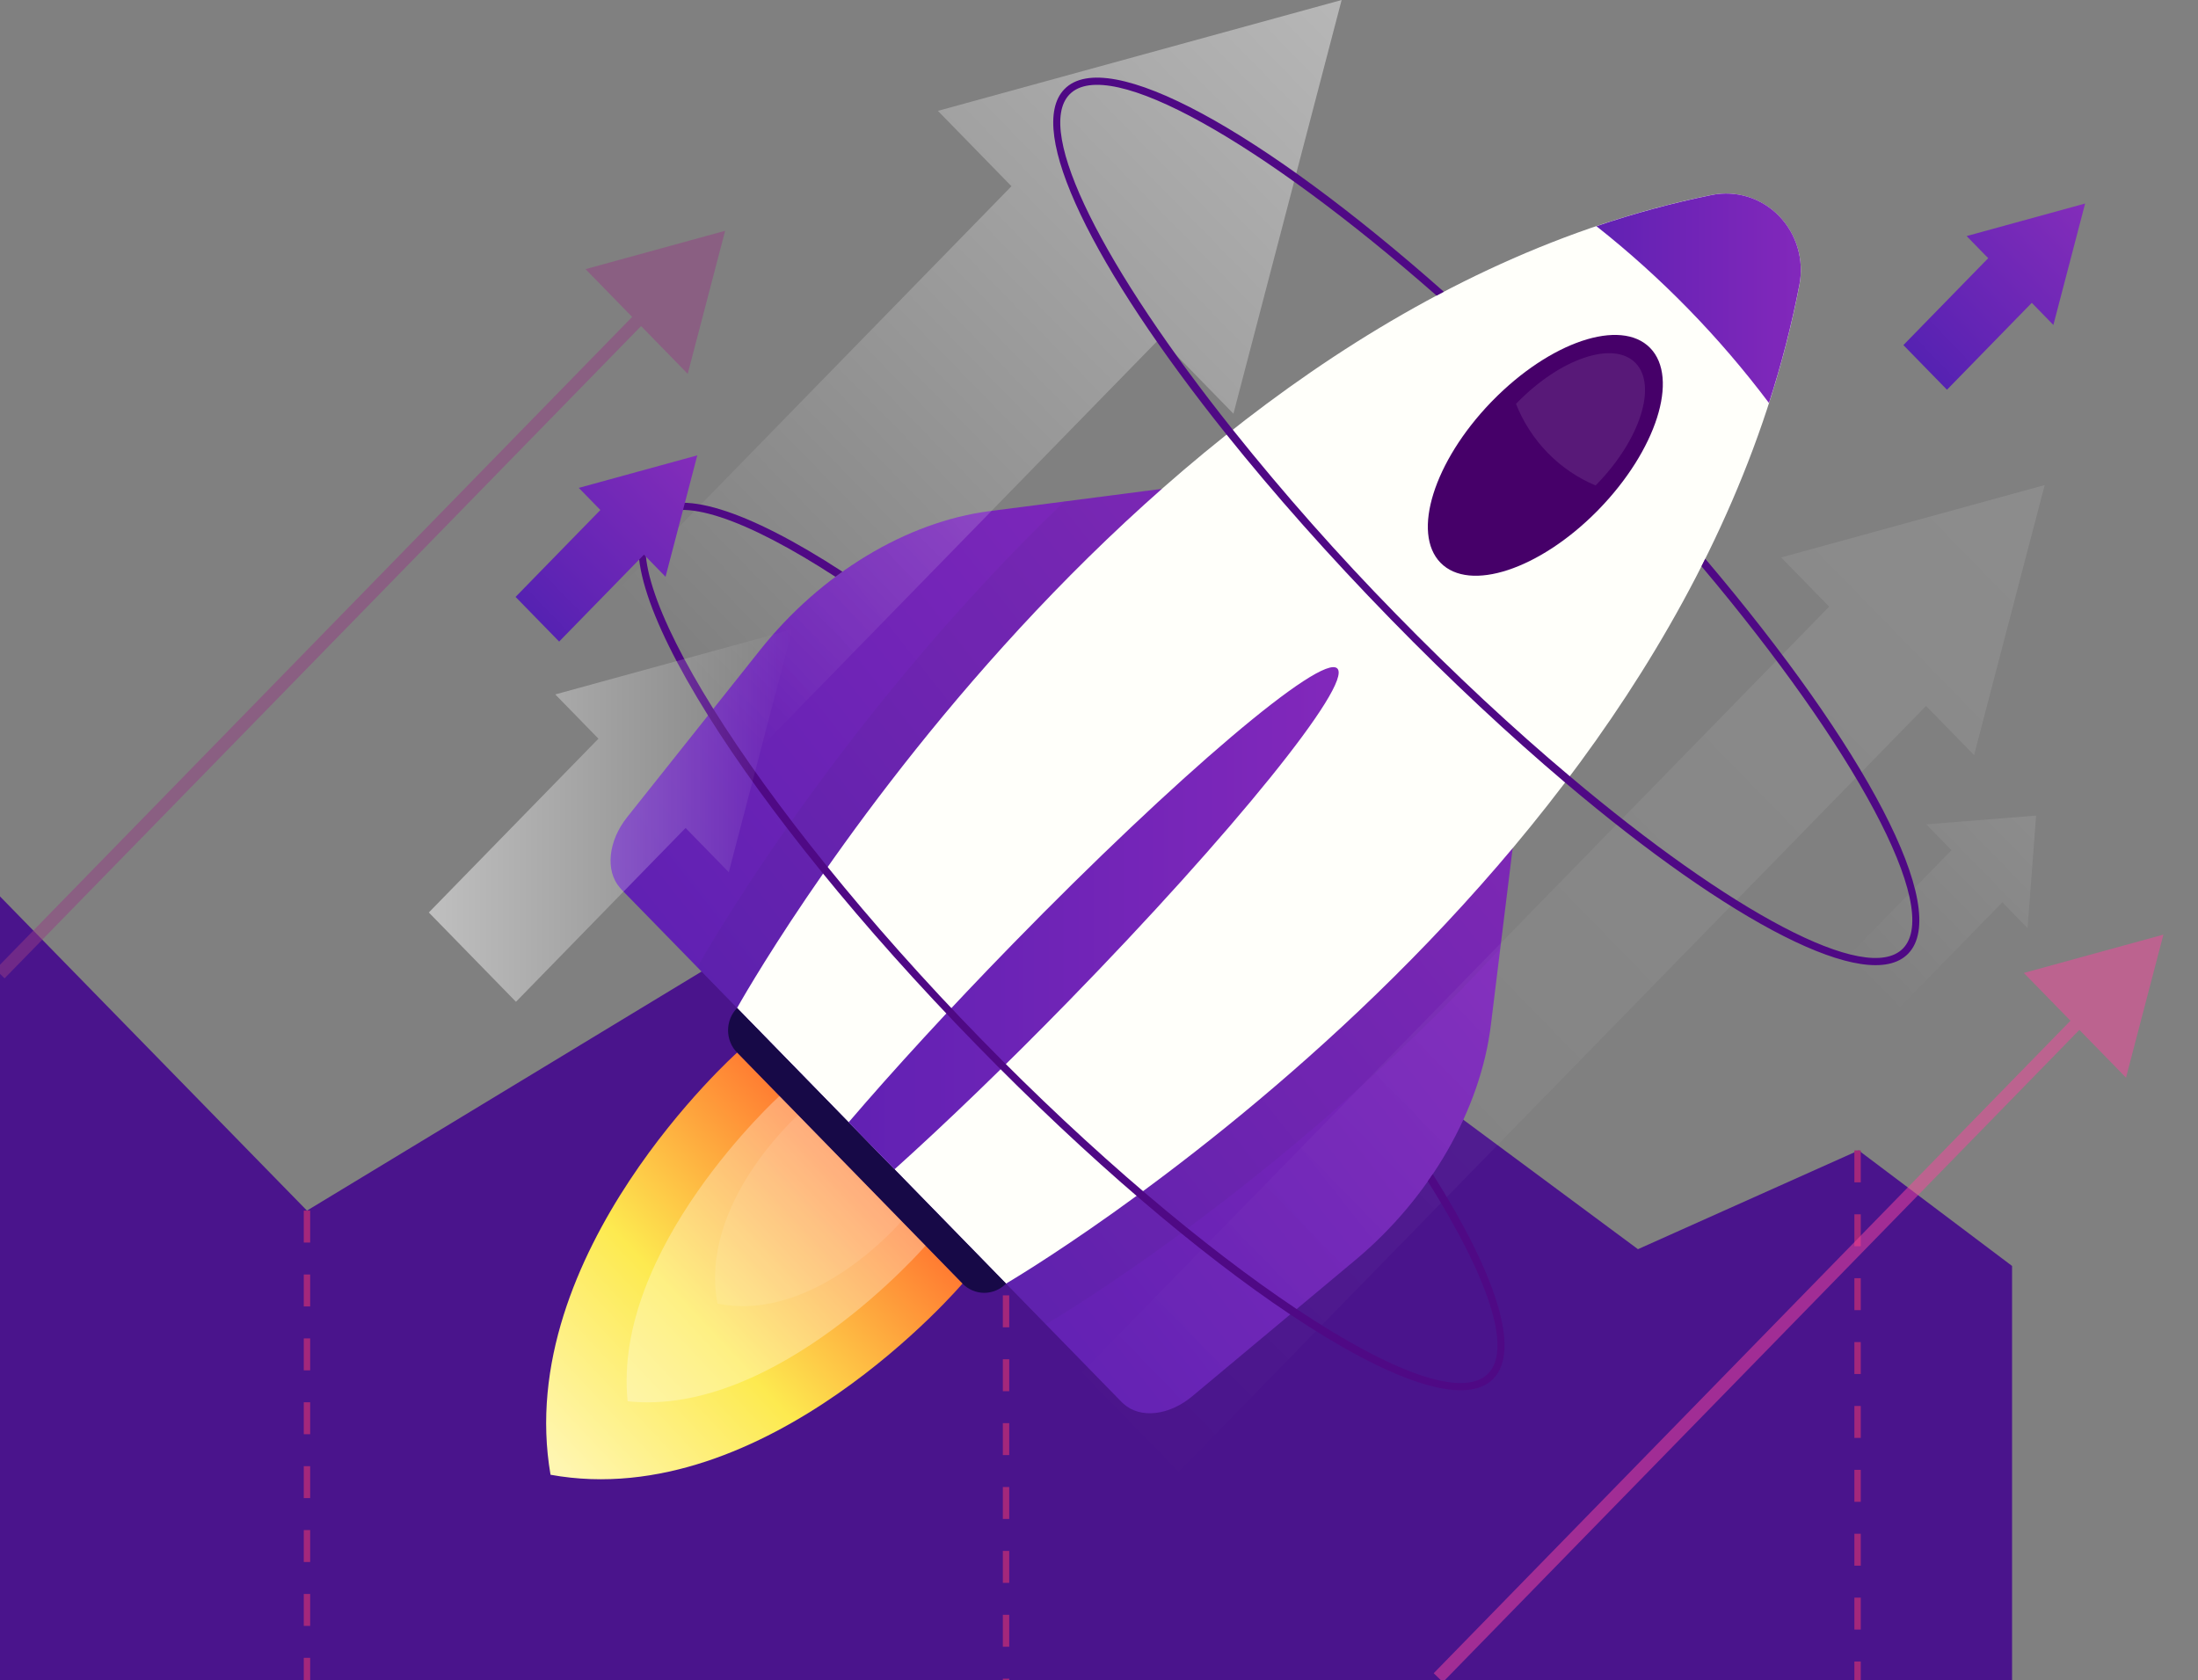 <svg width="344" height="263" viewBox="0 0 344 263" fill="none" xmlns="http://www.w3.org/2000/svg">
<rect x="0" y="0" width="344" height="263" fill="#808080" stroke="none"/>
<g clip-path="url(#clip0_331_287)">
<path d="M0 140.309L48.043 189.485L158.19 122.749L256.349 195.522L290.889 180.062L314.9 198.145V263H0V140.309Z" fill="#4A148C"/>
<path d="M48.044 189.485V263" stroke="#A3277B" stroke-miterlimit="10" stroke-dasharray="5 5"/>
<path d="M290.722 180.062V263" stroke="#A3277B" stroke-miterlimit="10" stroke-dasharray="5 5"/>
<path d="M157.45 122.749V263" stroke="#A3277B" stroke-miterlimit="10" stroke-dasharray="5 5"/>
<path d="M115.36 157.772L97.218 139.18C97.135 139.101 97.061 139.013 96.997 138.918C94.713 136.28 95.173 131.634 98.155 127.897L118.964 101.733C128.465 89.778 141.861 81.674 154.898 79.997L166.554 78.496L191.624 75.247L185.454 81.918L115.36 157.772Z" fill="url(#paint0_linear_331_287)"/>
<path opacity="0.05" d="M115.36 157.772L109.131 151.388C109.131 151.388 130.238 113.392 166.555 78.496L191.624 75.247L185.455 81.918L115.36 157.772Z" fill="#21292E"/>
<path d="M157.449 200.907L175.591 219.499C175.667 219.584 175.753 219.661 175.846 219.726C178.42 222.067 182.953 221.595 186.6 218.539L212.129 197.214C223.795 187.477 231.702 173.749 233.338 160.387L234.804 148.441L237.974 122.749L231.464 129.072L157.449 200.907Z" fill="url(#paint1_linear_331_287)"/>
<path opacity="0.05" d="M157.449 200.907L163.678 207.291C163.678 207.291 200.754 185.66 234.804 148.44L237.974 122.749L231.464 129.071L157.449 200.907Z" fill="#21292E"/>
<path d="M267.843 30.522C175.71 49.132 115.358 157.77 115.358 157.77L136.404 179.339L157.449 200.907C157.449 200.907 263.455 139.055 281.613 44.634C281.991 42.698 281.897 40.696 281.339 38.806C280.781 36.916 279.776 35.197 278.414 33.801C277.051 32.405 275.374 31.375 273.53 30.803C271.686 30.231 269.733 30.135 267.843 30.522Z" fill="#FFFFFA"/>
<path d="M250.164 79.788L249.926 80.032C240.91 89.132 229.995 92.738 225.453 88.084C220.903 83.42 224.43 72.242 233.309 63.003L233.548 62.759C242.606 53.476 253.666 49.755 258.259 54.462C262.843 59.161 259.222 70.505 250.164 79.788Z" fill="#460069"/>
<path opacity="0.1" d="M249.898 75.8L249.719 75.983C246.917 74.814 244.371 73.082 242.231 70.889C240.092 68.696 238.402 66.087 237.261 63.215L237.44 63.032C244.231 56.072 252.523 53.283 255.967 56.812C259.404 60.335 256.689 68.84 249.898 75.8Z" fill="white"/>
<path d="M264.221 48.346C268.735 52.973 272.954 57.892 276.85 63.074C278.815 57.006 280.409 50.818 281.623 44.547C281.99 42.623 281.89 40.636 281.332 38.761C280.773 36.886 279.774 35.18 278.421 33.794C277.068 32.407 275.404 31.383 273.574 30.811C271.744 30.239 269.806 30.136 267.928 30.512C261.809 31.756 255.771 33.39 249.85 35.403C254.907 39.397 259.707 43.72 264.221 48.346Z" fill="url(#paint2_linear_331_287)"/>
<path d="M115.359 157.771L157.45 200.907C157.002 201.366 156.471 201.73 155.886 201.978C155.301 202.226 154.675 202.354 154.041 202.354C153.408 202.354 152.782 202.226 152.197 201.978C151.612 201.73 151.081 201.366 150.633 200.907L115.359 164.757C114.455 163.83 113.947 162.574 113.947 161.264C113.947 159.953 114.455 158.697 115.359 157.771Z" fill="#170947"/>
<path d="M139.997 183.021C147.992 175.831 157.385 166.793 167.21 156.725C192.869 130.428 211.715 107.106 209.303 104.635C206.891 102.163 184.135 121.477 158.476 147.774C148.651 157.842 139.832 167.469 132.816 175.662L139.997 183.021Z" fill="url(#paint3_linear_331_287)"/>
<path d="M150.633 200.908L132.996 182.832L115.359 164.757C115.359 164.757 80.173 196.164 86.162 230.829C119.987 236.967 150.633 200.908 150.633 200.908Z" fill="url(#paint4_linear_331_287)"/>
<g opacity="0.3">
<path d="M144.85 194.981L133.418 183.266L121.987 171.55C121.987 171.55 95.785 195.388 98.23 219.328C121.59 221.834 144.85 194.981 144.85 194.981Z" fill="#FFFFFA"/>
</g>
<g opacity="0.1">
<path d="M141.094 191.132L132.995 182.832L124.897 174.532C124.897 174.532 109.304 188.375 112.293 204.048C127.587 207.111 141.094 191.132 141.094 191.132Z" fill="#FFFFFA"/>
</g>
<g opacity="0.5">
<path d="M225.101 262.591L326.608 158.562" stroke="#F8469E" stroke-width="2" stroke-miterlimit="10"/>
<path d="M324.736 160.48L316.74 152.286L327.663 149.286L338.585 146.287L335.659 157.481L332.732 168.674L324.736 160.48Z" fill="#F8469E"/>
</g>
<g opacity="0.5">
<path d="M0 152.43L101.508 48.4" stroke="#943D84" stroke-width="2" stroke-miterlimit="10"/>
<path d="M99.636 50.319L91.64 42.124L102.562 39.126L113.484 36.126L110.558 47.32L107.631 58.513L99.636 50.319Z" fill="#943D84"/>
</g>
<path opacity="0.5" d="M193.041 64.754L201.506 32.377L209.972 0L178.38 8.676L146.787 17.351L158.298 29.148L90.783 98.339L114.016 122.15L181.531 52.958L193.041 64.754Z" fill="url(#paint5_linear_331_287)"/>
<path opacity="0.1" d="M308.954 118.193L314.479 97.057L320.006 75.922L299.383 81.585L278.76 87.249L286.274 94.949L166.45 217.749L181.617 233.291L301.44 110.492L308.954 118.193Z" fill="url(#paint6_linear_331_287)"/>
<path opacity="0.1" d="M317.326 145.272L318.666 127.653L301.474 129.026L305.418 133.069L287.856 151.068L295.819 159.229L313.381 141.229L317.326 145.272Z" fill="url(#paint7_linear_331_287)"/>
<path d="M321.364 50.863L323.849 41.359L326.334 31.855L317.061 34.402L307.787 36.949L311.166 40.41L297.892 54.014L304.712 61.003L317.985 47.4L321.364 50.863Z" fill="url(#paint8_linear_331_287)"/>
<path d="M266.88 87.459C266.688 87.854 266.495 88.249 266.294 88.635C290.191 117.009 303.973 142.157 297.832 148.45C292.157 154.266 270.765 142.642 245.689 121.5C236.891 114.096 227.652 105.516 218.469 96.105C209.492 86.938 200.973 77.311 192.943 67.263C172.788 41.983 161.79 20.512 167.393 14.77C173.462 8.551 197.527 22.289 224.827 46.269C225.204 46.064 225.581 45.858 225.966 45.66C197.535 20.488 173.317 7.054 166.591 13.948C160.394 20.298 171.046 41.876 191.972 68.028C199.357 77.242 208.018 87.04 217.667 96.928C226.986 106.479 236.217 115.084 244.942 122.479C270.869 144.443 292.366 155.697 298.635 149.273C305.434 142.305 291.957 117.008 266.88 87.459Z" fill="#4F0985"/>
<path d="M224.233 183.766C223.984 184.153 223.727 184.531 223.455 184.893C232.798 199.751 236.747 211.053 232.91 214.985C229.017 218.975 217.723 214.755 202.929 204.892C188.585 195.324 170.95 180.476 153.547 162.641C135.719 144.37 120.933 125.844 111.638 110.954C102.503 96.311 98.674 85.197 102.471 81.306C106.212 77.472 116.783 81.215 130.75 90.281C131.111 90.01 131.481 89.746 131.85 89.483C117.065 79.858 105.899 76.148 101.669 80.483C97.382 84.876 101.155 96.541 110.812 111.982C120.051 126.732 134.652 144.921 152.745 163.463C170.396 181.553 187.71 196.238 201.918 205.731C217.499 216.154 229.331 220.3 233.713 215.808C238.048 211.365 234.139 199.462 224.233 183.766Z" fill="#4F0985"/>
<path opacity="0.5" d="M114.058 136.52L119.026 117.512L123.996 98.505L105.45 103.598L86.903 108.691L93.66 115.616L67.113 142.822L80.753 156.801L107.3 129.594L114.058 136.52Z" fill="url(#paint9_linear_331_287)"/>
<path d="M104.161 90.278L106.646 80.775L109.131 71.271L99.858 73.817L90.584 76.363L93.962 79.826L80.689 93.429L87.509 100.418L100.782 86.815L104.161 90.278Z" fill="url(#paint10_linear_331_287)"/>
</g>
<defs>
<linearGradient id="paint0_linear_331_287" x1="100.935" y1="142.286" x2="191.186" y2="71.158" gradientUnits="userSpaceOnUse">
<stop stop-color="#6121B3"/>
<stop offset="1" stop-color="#8228BB"/>
</linearGradient>
<linearGradient id="paint1_linear_331_287" x1="158.423" y1="215.23" x2="248.675" y2="144.102" gradientUnits="userSpaceOnUse">
<stop stop-color="#6121B3"/>
<stop offset="1" stop-color="#8228BB"/>
</linearGradient>
<linearGradient id="paint2_linear_331_287" x1="249.85" y1="46.678" x2="281.848" y2="46.678" gradientUnits="userSpaceOnUse">
<stop stop-color="#6121B3"/>
<stop offset="1" stop-color="#8228BB"/>
</linearGradient>
<linearGradient id="paint3_linear_331_287" x1="132.816" y1="143.721" x2="209.511" y2="143.721" gradientUnits="userSpaceOnUse">
<stop stop-color="#6121B3"/>
<stop offset="1" stop-color="#8228BB"/>
</linearGradient>
<linearGradient id="paint4_linear_331_287" x1="86.631" y1="228.726" x2="134.272" y2="183.941" gradientUnits="userSpaceOnUse">
<stop stop-color="#FFF6B1"/>
<stop offset="0.482" stop-color="#FDEA50"/>
<stop offset="1" stop-color="#FF7D32"/>
</linearGradient>
<linearGradient id="paint5_linear_331_287" x1="226.173" y1="-16.627" x2="104.692" y2="101.909" gradientUnits="userSpaceOnUse">
<stop stop-color="white"/>
<stop offset="1" stop-color="white" stop-opacity="0"/>
</linearGradient>
<linearGradient id="paint6_linear_331_287" x1="174.035" y1="225.519" x2="323.59" y2="79.59" gradientUnits="userSpaceOnUse">
<stop stop-color="white" stop-opacity="0"/>
<stop offset="1" stop-color="white"/>
</linearGradient>
<linearGradient id="paint7_linear_331_287" x1="291.839" y1="155.148" x2="319.33" y2="128.324" gradientUnits="userSpaceOnUse">
<stop stop-color="white" stop-opacity="0"/>
<stop offset="1" stop-color="white"/>
</linearGradient>
<linearGradient id="paint8_linear_331_287" x1="301.488" y1="57.167" x2="327.359" y2="32.207" gradientUnits="userSpaceOnUse">
<stop stop-color="#5622B2"/>
<stop offset="0.195" stop-color="#6024B4"/>
<stop offset="1" stop-color="#842DBA"/>
</linearGradient>
<linearGradient id="paint9_linear_331_287" x1="67.114" y1="127.653" x2="123.996" y2="127.653" gradientUnits="userSpaceOnUse">
<stop stop-color="white"/>
<stop offset="1" stop-color="white" stop-opacity="0"/>
</linearGradient>
<linearGradient id="paint10_linear_331_287" x1="84.285" y1="96.583" x2="110.156" y2="71.623" gradientUnits="userSpaceOnUse">
<stop stop-color="#5622B2"/>
<stop offset="0.195" stop-color="#6024B4"/>
<stop offset="1" stop-color="#842DBA"/>
</linearGradient>
<clipPath id="clip0_331_287">
<rect width="344" height="263" fill="white"/>
</clipPath>
</defs>
</svg>

